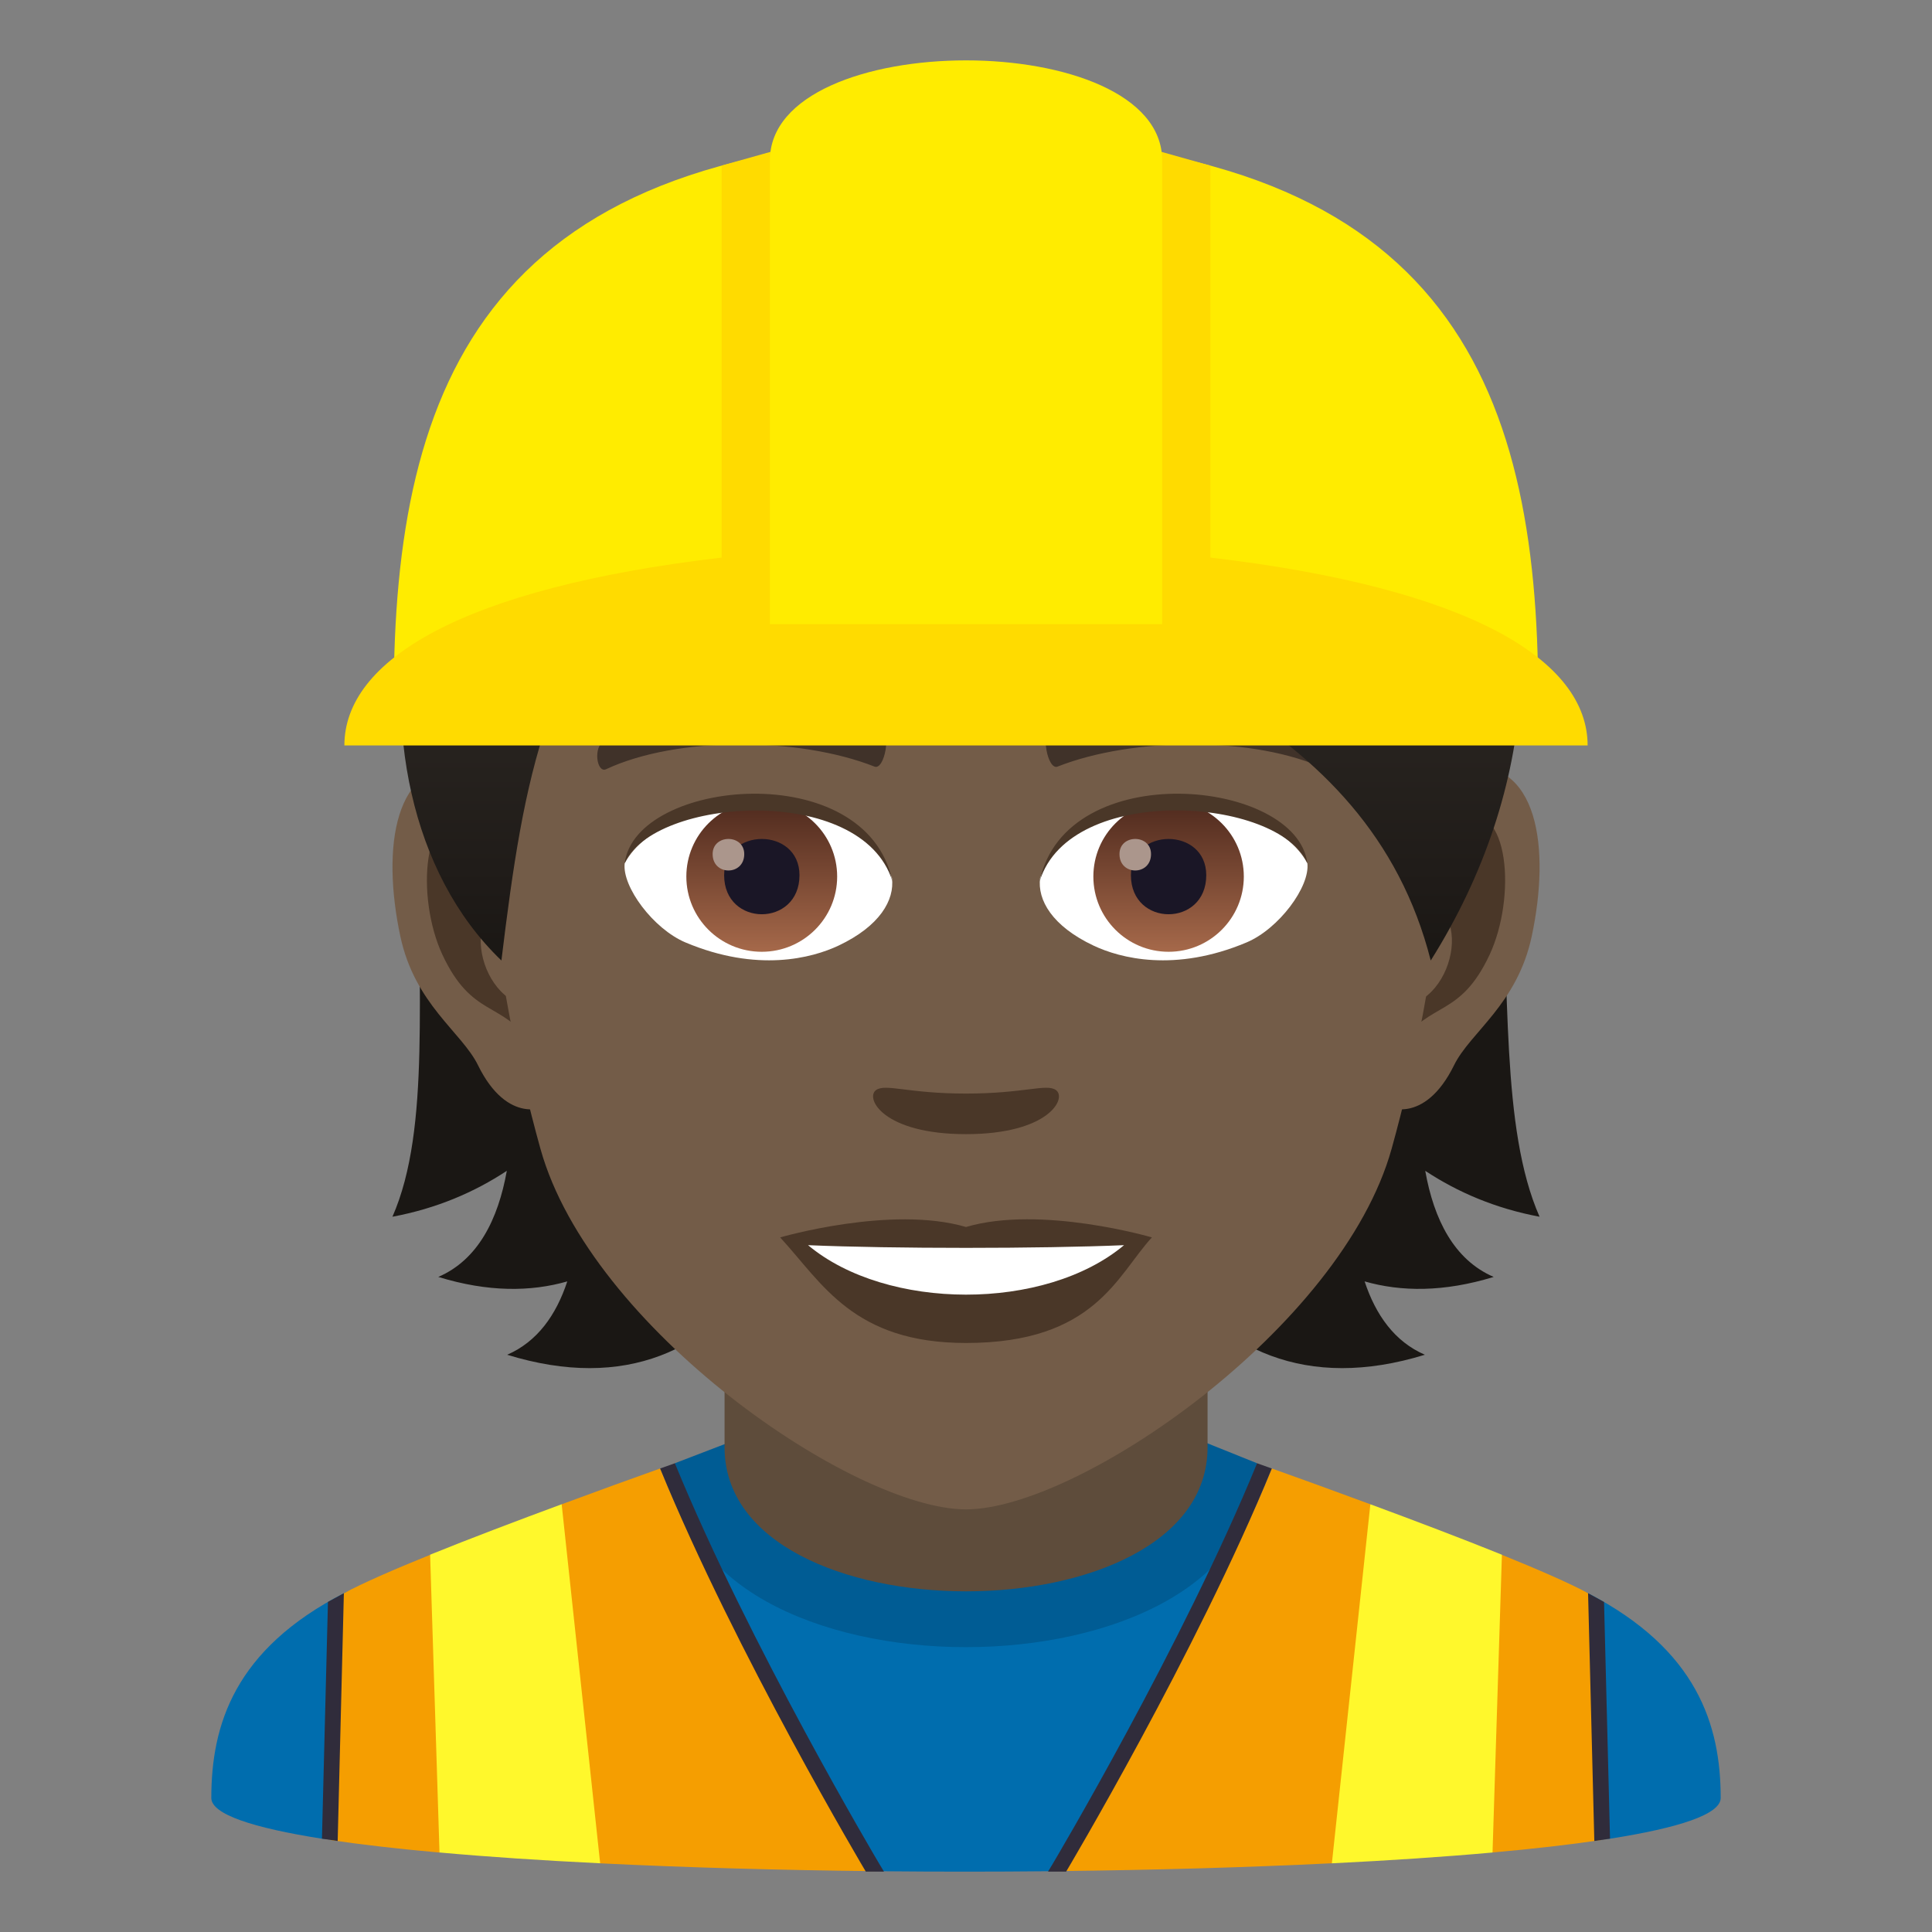 <?xml version="1.0" encoding="utf-8"?>
<!-- Generator: Adobe Illustrator 15.0.0, SVG Export Plug-In . SVG Version: 6.00 Build 0)  -->
<!DOCTYPE svg PUBLIC "-//W3C//DTD SVG 1.1//EN" "http://www.w3.org/Graphics/SVG/1.1/DTD/svg11.dtd">
<svg version="1.1" id="Layer_1" xmlns:x="http://ns.adobe.com/Extensibility/1.0/" xmlns:i="http://ns.adobe.com/AdobeIllustrator/10.0/" xmlns:graph="http://ns.adobe.com/Graphs/1.0/"
	 xmlns="http://www.w3.org/2000/svg" xmlns:xlink="http://www.w3.org/1999/xlink" xmlns:a="http://ns.adobe.com/AdobeSVGViewerExtensions/3.0/"
	 x="0px" y="0px" width="64px" height="64px" viewBox="0 0 64 64" enable-background="new 0 0 64 64" xml:space="preserve">
<rect x="0" y="0" width="64" height="64" fill="#808080" stroke="none"/>
<path fill="#006DAE" d="M11.391,52.778c2.502-1.289,38.73-1.293,41.217,0C56.223,54.651,57,57.144,57,59.56
	c0,0.539-1.373,0.989-3.664,1.349l-18.61,1.078c-1.809,0.018-3.636,0.018-5.444,0.001l-18.615-1.078C8.374,60.549,7,60.1,7,59.56
	C7,57.14,7.766,54.644,11.391,52.778z"/>
<path fill="#005C94" d="M22.355,48.472c0,8.123,19.287,8.123,19.287,0l-1.871-0.752H24.313L22.355,48.472z"/>
<path fill="#5E4C3B" d="M24.002,47.946c0,6.359,16,6.359,16,0c0-2.164,0-7.035,0-7.035h-16
	C24.002,40.911,24.002,45.782,24.002,47.946z"/>
<path fill="#F59E01" d="M21.867,48.646c-0.938,0.334-2.076,0.746-3.262,1.186c-0.551,2.4-3.822,3.072-4.357,1.674
	c-1.225,0.496-2.258,0.947-2.857,1.273c-0.085,0.047-0.343,5.775-0.447,8.174c1.042,0.155,2.259,0.294,3.611,0.415
	c2.954-1.475,5.328,0.357,5.328,0.357c2.826,0.139,5.924,0.226,9.088,0.259l-0.064-0.107C28.861,61.8,24.332,54.669,21.867,48.646z"
	/>
<path fill="#F59E01" d="M49.752,51.505c-0.535,1.398-3.807,0.727-4.357-1.674c-1.186-0.439-2.326-0.852-3.264-1.186
	c-2.463,6.023-6.992,13.154-7.037,13.23l-0.064,0.107c3.165-0.033,6.264-0.12,9.09-0.259c2.952-2.348,5.328-0.357,5.328-0.357
	c1.352-0.121,2.567-0.26,3.609-0.415c-0.104-2.398-0.362-8.127-0.449-8.174C52.008,52.452,50.977,52.001,49.752,51.505z"/>
<path fill="#FFF82C" d="M14.248,51.501l0.311,9.865c1.604,0.145,3.399,0.264,5.322,0.358l-1.275-11.894
	C17.117,50.38,15.566,50.968,14.248,51.501z"/>
<path fill="#FFF82C" d="M45.395,49.831l-1.275,11.894c1.923-0.095,3.718-0.214,5.322-0.358l0.311-9.865
	C48.432,50.968,46.881,50.38,45.395,49.831z"/>
<path fill="#302C3B" d="M10.864,53.065l-0.199,7.843c0.169,0.026,0.342,0.052,0.521,0.078l0.205-8.208
	C11.207,52.882,10.864,53.065,10.864,53.065z"/>
<path fill="#302C3B" d="M52.607,52.778l0.207,8.208c0.179-0.026,0.352-0.052,0.52-0.078l-0.198-7.84
	C53.136,53.068,52.793,52.882,52.607,52.778z"/>
<path fill="#302C3B" d="M29.133,61.751c-0.045-0.074-4.32-7.275-6.777-13.279c-0.156,0.055-0.318,0.113-0.488,0.174
	c2.498,6.107,6.813,13.354,6.813,13.354h0.602L29.133,61.751z"/>
<path fill="#302C3B" d="M34.867,61.751c0.045-0.074,4.32-7.275,6.775-13.279c0.156,0.055,0.318,0.113,0.488,0.174
	c-2.496,6.107-6.813,13.354-6.813,13.354h-0.6L34.867,61.751z"/>
<path fill="#1A1714" d="M47.213,38.785c1.082,0.714,2.33,1.247,3.787,1.521c-2.586-5.888,1.314-18.237-6.682-27.31
	c-11.27,0.337-12.828,36.721,2.883,31.882c-1-0.433-1.629-1.316-1.996-2.43c1.211,0.347,2.627,0.358,4.275-0.148
	C48.168,41.733,47.5,40.399,47.213,38.785z"/>
<path fill="#1A1714" d="M18.922,12.996c-7.996,9.073-3.334,21.422-5.922,27.31c1.457-0.273,2.707-0.807,3.789-1.521
	c-0.289,1.614-0.957,2.948-2.27,3.515c1.648,0.507,3.063,0.495,4.273,0.148c-0.367,1.113-0.992,1.997-1.992,2.43
	C32.51,49.717,30.193,13.333,18.922,12.996z"/>
<path id="Path_183_" fill="#735C48" d="M48.443,25.392c-2.547,0.309-4.383,8.816-2.783,11.061c0.225,0.314,1.535,0.813,2.508-1.167
	c0.539-1.098,2.094-2.014,2.574-4.277C51.359,28.11,50.977,25.085,48.443,25.392z"/>
<path id="Path_182_" fill="#735C48" d="M15.559,25.392c2.547,0.309,4.385,8.816,2.783,11.061c-0.225,0.314-1.537,0.813-2.508-1.167
	c-0.539-1.098-2.094-2.014-2.574-4.277C12.643,28.11,13.027,25.085,15.559,25.392z"/>
<path id="Path_181_" fill="#4A3728" d="M48.373,27.024c-0.664,0.208-1.389,1.22-1.781,2.896c2.322-0.498,1.742,3.362-0.275,3.434
	c0.018,0.389,0.045,0.788,0.092,1.208c0.973-1.409,1.959-0.844,2.938-2.94C50.227,29.732,50.018,26.508,48.373,27.024z"/>
<path id="Path_180_" fill="#4A3728" d="M17.41,29.916c-0.395-1.674-1.117-2.685-1.781-2.892c-1.645-0.516-1.855,2.708-0.975,4.599
	c0.979,2.096,1.967,1.531,2.939,2.94c0.049-0.421,0.074-0.821,0.092-1.21C15.688,33.258,15.117,29.447,17.41,29.916z"/>
<path fill="#735C48" d="M32,9.035c-11.029,0-16.342,8.966-15.678,20.493c0.137,2.317,0.783,5.661,1.58,8.524
	C19.557,44.005,28.283,50,32,50s12.443-5.995,14.1-11.948c0.797-2.863,1.441-6.207,1.578-8.524C48.342,18,43.031,9.035,32,9.035z"/>
<path id="Path_179_" fill="#403229" d="M43.982,24.543c-2.521-1.333-7.35-1.399-9.146-0.47c-0.387,0.18-0.131,1.443,0.193,1.323
	c2.504-0.989,6.547-1.013,8.893,0.085C44.234,25.624,44.365,24.728,43.982,24.543z"/>
<path id="Path_178_" fill="#403229" d="M20.02,24.543c2.521-1.333,7.346-1.399,9.146-0.47c0.383,0.18,0.131,1.443-0.193,1.323
	c-2.51-0.989-6.547-1.013-8.895,0.085C19.766,25.624,19.637,24.728,20.02,24.543z"/>
<path id="Path_177_" fill="#4A3728" d="M34.977,36.108c-0.314-0.22-1.053,0.118-2.977,0.118c-1.92,0-2.66-0.338-2.977-0.118
	C28.648,36.373,29.248,37.57,32,37.57C34.754,37.57,35.355,36.373,34.977,36.108z"/>
<path id="Path_176_" fill="#4A3728" d="M32,40.646c-2.48-0.729-6.156,0.345-6.156,0.345c1.4,1.522,2.426,3.497,6.156,3.497
	c4.273,0,5.002-2.242,6.158-3.497C38.158,40.99,34.48,39.913,32,40.646z"/>
<path id="Path_175_" fill="#FFFFFF" d="M26.768,41.248c2.602,2.178,7.852,2.192,10.467,0C34.463,41.366,29.559,41.368,26.768,41.248
	z"/>
<path id="Path_174_" fill="#FFFFFF" d="M29.547,29.085c0.094,0.729-0.402,1.594-1.773,2.241c-0.873,0.411-2.684,0.896-5.066-0.106
	c-1.066-0.449-2.107-1.85-2.014-2.623C21.984,26.167,28.338,25.812,29.547,29.085z"/>
<linearGradient id="Oval_1_" gradientUnits="userSpaceOnUse" x1="-424.582" y1="477.466" x2="-424.582" y2="478.225" gradientTransform="matrix(6.57 0 0 -6.57 2814.78 3168.528)">
	<stop  offset="0" style="stop-color:#A6694A"/>
	<stop  offset="1" style="stop-color:#4F2A1E"/>
	<a:midPointStop  offset="0" style="stop-color:#A6694A"/>
	<a:midPointStop  offset="0.5" style="stop-color:#A6694A"/>
	<a:midPointStop  offset="1" style="stop-color:#4F2A1E"/>
</linearGradient>
<ellipse id="Oval_21_" fill="url(#Oval_1_)" cx="25.234" cy="29.037" rx="2.498" ry="2.492"/>
<path id="Path_173_" fill="#1A1626" d="M23.988,28.992c0,1.725,2.496,1.725,2.496,0C26.484,27.391,23.988,27.391,23.988,28.992z"/>
<path id="Path_172_" fill="#AB968C" d="M23.607,28.293c0,0.724,1.047,0.724,1.047,0C24.654,27.624,23.607,27.624,23.607,28.293z"/>
<path id="Path_171_" fill="#4A3728" d="M29.559,29.183c-1.014-3.253-7.924-2.773-8.865-0.586
	C21.041,25.796,28.695,25.058,29.559,29.183z"/>
<path id="Path_170_" fill="#FFFFFF" d="M34.455,29.085c-0.096,0.729,0.4,1.594,1.773,2.241c0.871,0.411,2.684,0.896,5.064-0.106
	c1.07-0.449,2.109-1.85,2.016-2.623C42.02,26.167,35.662,25.812,34.455,29.085z"/>
<linearGradient id="Oval_2_" gradientUnits="userSpaceOnUse" x1="-425.23" y1="477.466" x2="-425.23" y2="478.225" gradientTransform="matrix(6.57 0 0 -6.57 2832.511 3168.528)">
	<stop  offset="0" style="stop-color:#A6694A"/>
	<stop  offset="1" style="stop-color:#4F2A1E"/>
	<a:midPointStop  offset="0" style="stop-color:#A6694A"/>
	<a:midPointStop  offset="0.5" style="stop-color:#A6694A"/>
	<a:midPointStop  offset="1" style="stop-color:#4F2A1E"/>
</linearGradient>
<circle id="Oval_18_" fill="url(#Oval_2_)" cx="38.711" cy="29.037" r="2.492"/>
<path id="Path_169_" fill="#1A1626" d="M37.463,28.992c0,1.725,2.496,1.725,2.496,0C39.959,27.391,37.463,27.391,37.463,28.992z"/>
<path id="Path_168_" fill="#AB968C" d="M37.084,28.293c0,0.724,1.045,0.724,1.045,0C38.129,27.624,37.084,27.624,37.084,28.293z"/>
<path id="Path_167_" fill="#4A3728" d="M34.443,29.183c1.012-3.252,7.92-2.786,8.865-0.586
	C42.959,25.796,35.307,25.058,34.443,29.183z"/>
<linearGradient id="SVGID_1_" gradientUnits="userSpaceOnUse" x1="31.837" y1="31.818" x2="31.837" y2="6">
	<stop  offset="0" style="stop-color:#1A1714"/>
	<stop  offset="0.095" style="stop-color:#1F1B18"/>
	<stop  offset="0.655" style="stop-color:#37322C"/>
	<stop  offset="1" style="stop-color:#403A33"/>
	<a:midPointStop  offset="0" style="stop-color:#1A1714"/>
	<a:midPointStop  offset="0.4" style="stop-color:#1A1714"/>
	<a:midPointStop  offset="1" style="stop-color:#403A33"/>
</linearGradient>
<path fill="url(#SVGID_1_)" d="M32.002,6c-6.711,0-10.064,3.034-10.744,4.474c-8.113,1.852-10.723,15.515-4.648,21.344
	c0.754-6.211,1.48-10.201,5.617-14.404c2.412,3.227,7.424,5.042,11.91,5.042c-2.125-1.54-3.574-3.051-4.711-4.458
	c7.494,3.434,15.885,5.631,17.969,13.82C54.604,20.359,48.615,6,32.002,6z"/>
<path fill="#FFEC00" d="M50.955,23.09H13.043C13.043,12.66,16.145,4.55,32,4.55C47.854,4.55,50.955,12.66,50.955,23.09z"/>
<path fill="#FFDB00" d="M40.096,18.47V5.487L32.002,3.21l-8.096,2.275V18.47c-8.65,1.016-12.498,3.418-12.498,6.224h41.184
	C52.592,21.888,48.744,19.486,40.096,18.47z"/>
<path fill="#FFEC00" d="M38.498,20.677H25.504V5.312c0-4.416,12.994-4.416,12.994,0V20.677z"/>
</svg>
